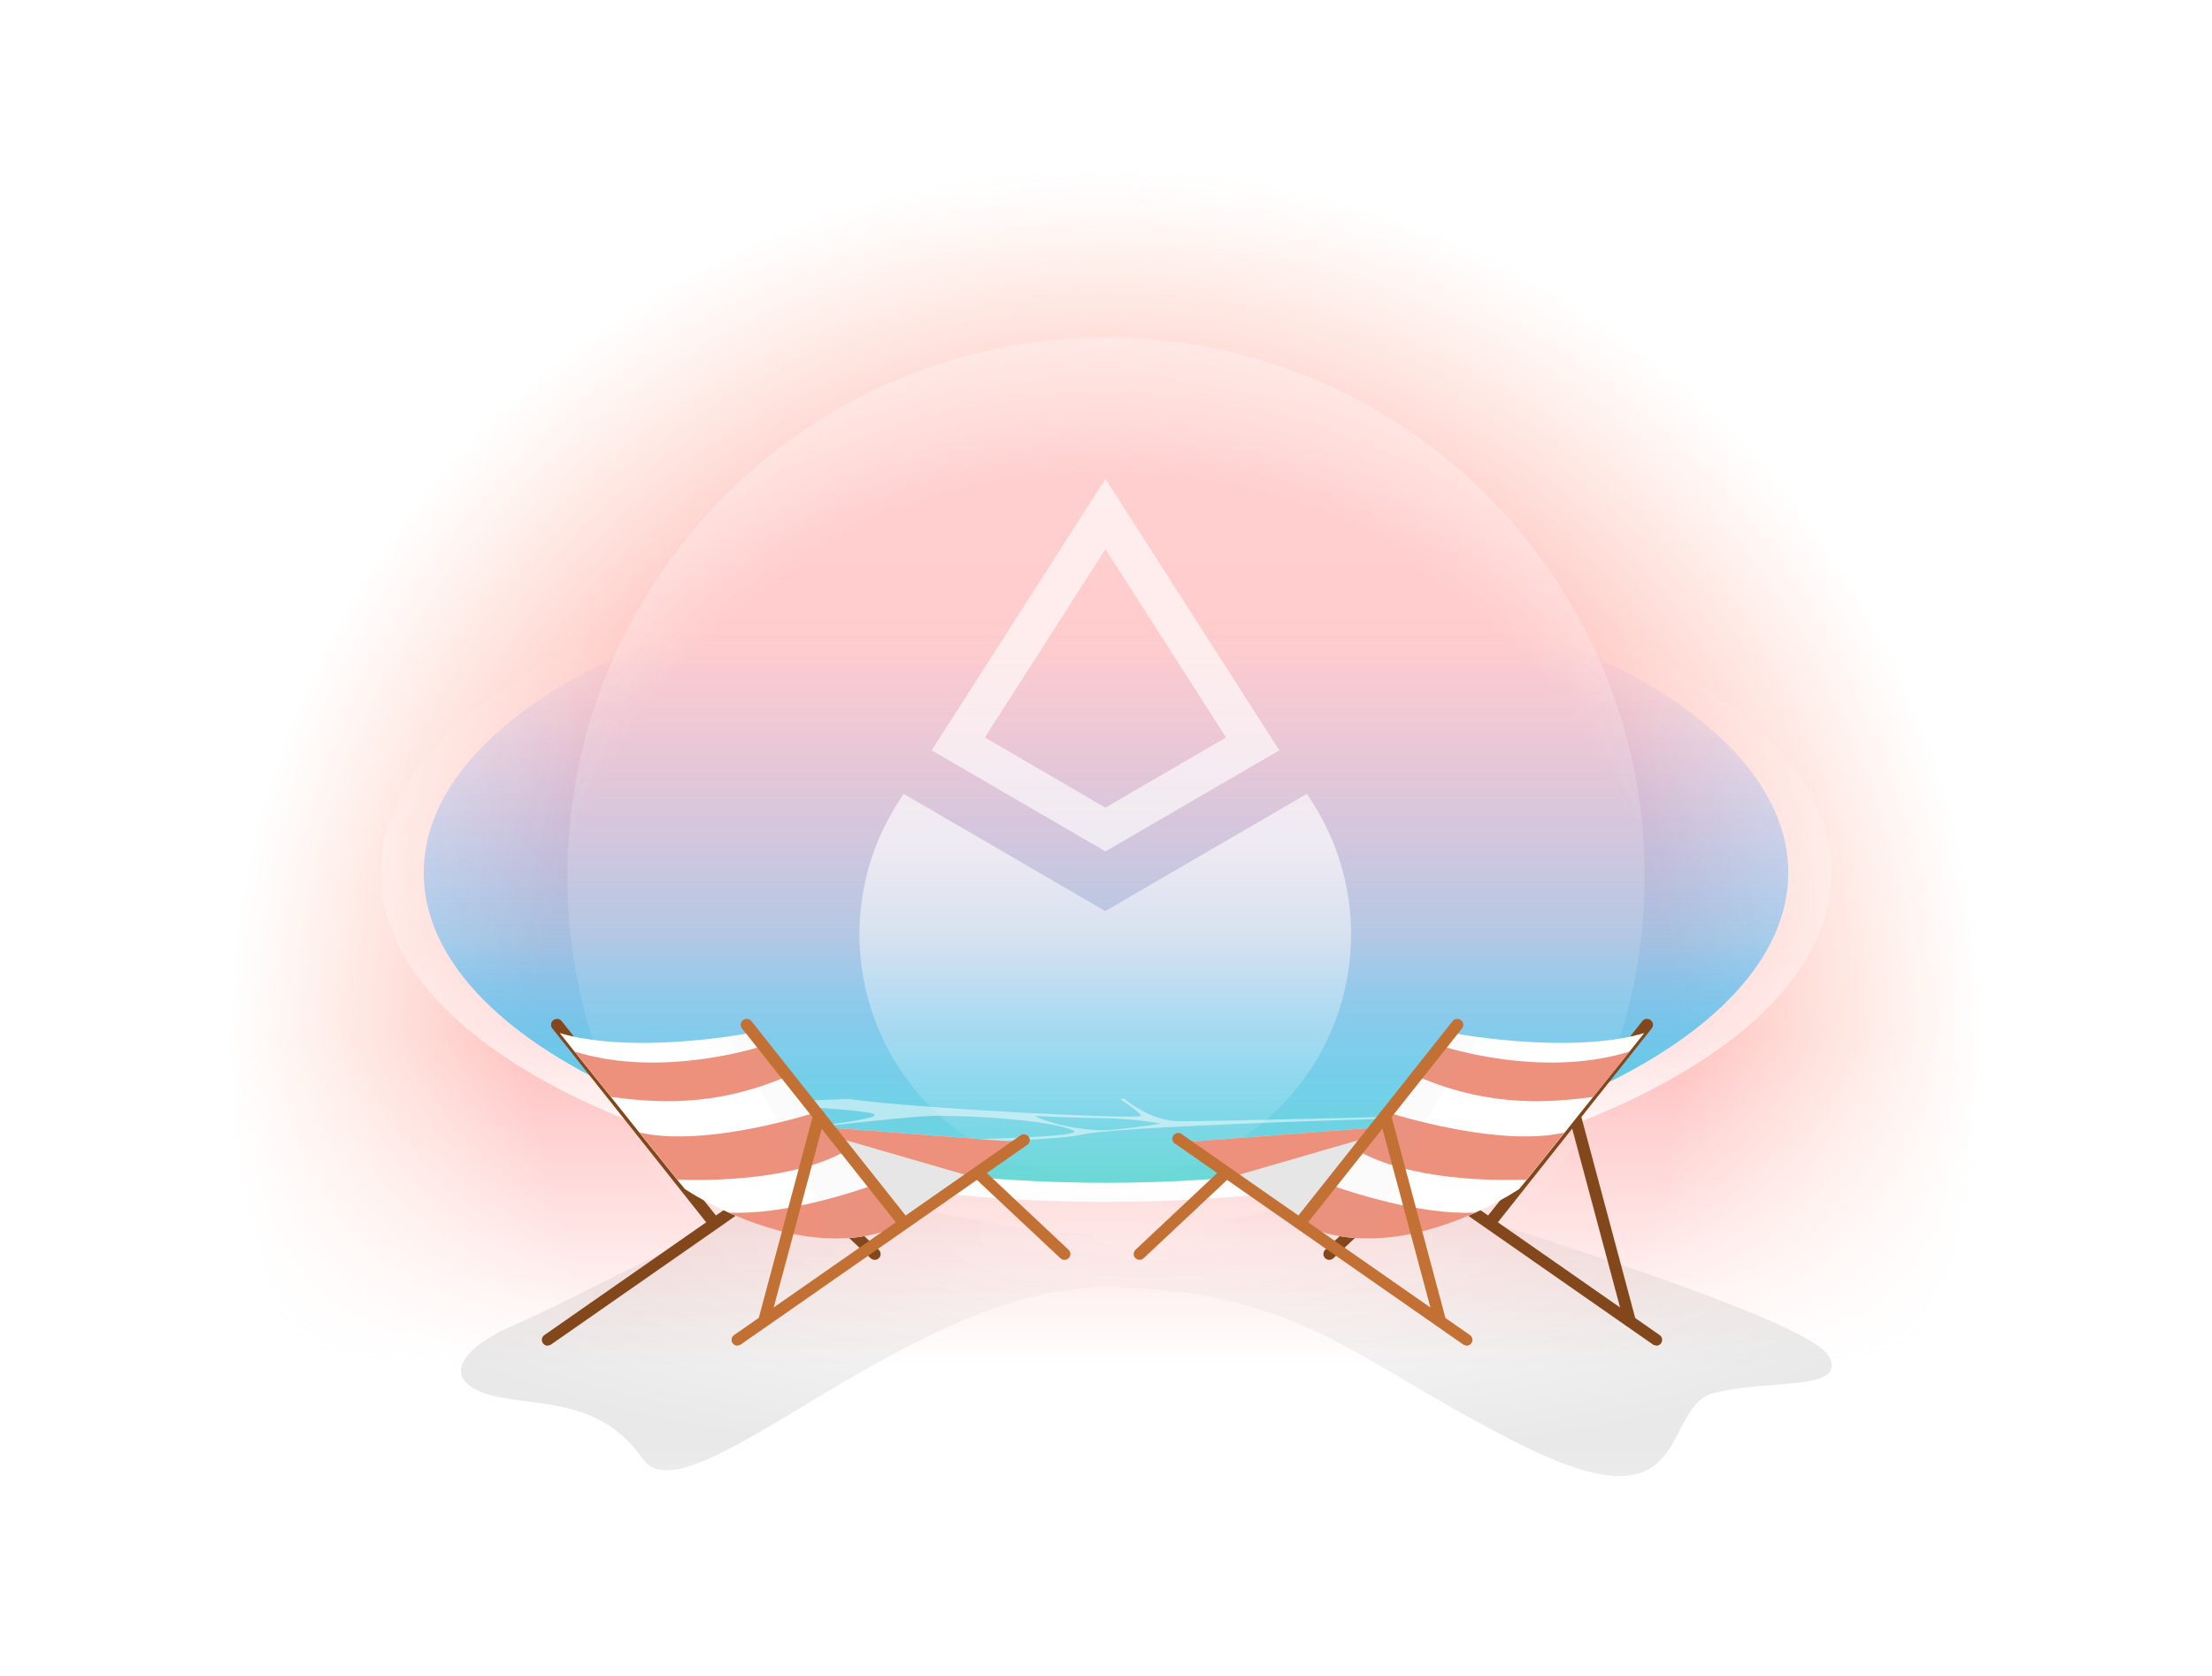 <svg width="924" height="700" viewBox="0 0 924 700" fill="none" xmlns="http://www.w3.org/2000/svg">
<mask id="mask0" mask-type="alpha" maskUnits="userSpaceOnUse" x="0" y="0" width="924" height="700">
<rect width="924" height="700" fill="url(#paint0_linear)"/>
</mask>
<g mask="url(#mask0)">
<mask id="mask1" mask-type="alpha" maskUnits="userSpaceOnUse" x="0" y="0" width="924" height="700">
<path d="M924 0H0V700H924V0Z" fill="url(#paint1_linear)"/>
</mask>
<g mask="url(#mask1)">
<g filter="url(#filter0_f)">
<mask id="mask2" mask-type="alpha" maskUnits="userSpaceOnUse" x="0" y="0" width="924" height="700">
<path d="M924 0H0V700H924V0Z" fill="url(#paint2_linear)"/>
</mask>
<g mask="url(#mask2)">
<path d="M462 805C665.241 805 830 640.241 830 437C830 233.759 665.241 69 462 69C258.759 69 94 233.759 94 437C94 640.241 258.759 805 462 805Z" fill="url(#paint3_radial)"/>
</g>
</g>
<path d="M462 502C629.342 502 765 440.439 765 364.5C765 288.561 629.342 227 462 227C294.658 227 159 288.561 159 364.5C159 440.439 294.658 502 462 502Z" fill="url(#paint4_linear)"/>
<path d="M462 494C619.401 494 747 436.021 747 364.5C747 292.979 619.401 235 462 235C304.599 235 177 292.979 177 364.5C177 436.021 304.599 494 462 494Z" fill="url(#paint5_linear)"/>
<g style="mix-blend-mode:overlay" opacity="0.6">
<path style="mix-blend-mode:overlay" opacity="0.6" d="M462 494C619.401 494 747 436.021 747 364.5C747 292.979 619.401 235 462 235C304.599 235 177 292.979 177 364.5C177 436.021 304.599 494 462 494Z" fill="url(#paint6_linear)"/>
</g>
<path opacity="0.5" fill-rule="evenodd" clip-rule="evenodd" d="M451.941 473.887C432.593 478.167 344.717 476.788 344.717 476.788L343.389 476.542C343.389 476.542 456.793 476.455 448.317 472.189C439.841 467.923 403.441 465.616 389.117 466.081C375.299 466.53 319.492 473.335 319.492 473.335L316.056 472.943C316.056 472.943 372.483 467.793 364.629 465.181C356.774 462.569 296 460.422 296 460.422L299.884 460.233C312.475 460.785 352.933 459.058 352.933 459.058H354.926C384.901 463.28 477.08 467.604 476.661 466.066C476.242 464.528 467.911 459 467.911 459H469.687C469.687 459 480.227 468.01 491.981 468.286C503.734 468.562 614.958 465.573 614.958 465.573L623 466.066C623 466.066 471.289 469.592 451.941 473.887ZM461.644 467.053C449.949 466.922 432.434 466.139 432.434 466.139C434.484 467.923 452.057 473.176 465.081 471.841C479.188 470.39 484.487 469.316 484.761 469.287C477.125 467.936 469.396 467.189 461.644 467.053Z" fill="white"/>
<path opacity="0.3" d="M462 591C586.264 591 687 490.264 687 366C687 241.736 586.264 141 462 141C337.736 141 237 241.736 237 366C237 490.264 337.736 591 462 591Z" fill="url(#paint7_linear)"/>
<g opacity="0.8" filter="url(#filter1_d)">
<path opacity="0.8" fill-rule="evenodd" clip-rule="evenodd" d="M534.382 313.392L461.77 200L389.16 313.391L461.767 355.611L534.382 313.392ZM461.77 229.35L411.388 308.029L461.767 337.323L512.154 308.029L461.77 229.35Z" fill="url(#paint8_linear)"/>
<path opacity="0.8" d="M377.449 331.559L461.681 380.538L461.684 380.54L545.933 331.558L548.233 335.151C574.176 375.664 568.383 428.722 534.304 462.714C494.201 502.715 429.182 502.715 389.079 462.714C355 428.722 349.206 375.664 375.149 335.151L377.449 331.559Z" fill="url(#paint9_linear)"/>
</g>
<path opacity="0.67" d="M305 510.016C257.205 532.058 234.5 544.936 213.969 553.802C193.438 562.669 184.206 575.413 202.103 581.815C220 588.216 249.5 581.815 268.5 609.364C287.5 636.913 382 535.591 464 537.558C546 539.526 566.282 569.431 637.5 604.446C708.718 639.461 693.081 587.72 716 581.815C738.919 575.909 771.911 581.165 764 566.576C756.089 551.986 647.218 518.392 603 504.115C558.782 489.837 517.5 515.441 460 515.441C402.5 515.441 352.795 487.975 305 510.016Z" fill="url(#paint10_radial)"/>
<path d="M622.312 513.187C621.856 513.18 621.411 513.05 621.025 512.811C620.639 512.572 620.326 512.234 620.122 511.833C619.918 511.431 619.83 510.983 619.868 510.535C619.905 510.088 620.067 509.66 620.335 509.297L686.012 426.525C686.212 426.269 686.461 426.055 686.745 425.894C687.03 425.734 687.343 425.629 687.668 425.588C687.993 425.546 688.323 425.568 688.64 425.652C688.956 425.736 689.253 425.881 689.512 426.077C689.772 426.274 689.99 426.519 690.153 426.798C690.317 427.078 690.423 427.386 690.465 427.706C690.507 428.026 690.485 428.351 690.4 428.662C690.314 428.973 690.167 429.265 689.967 429.52L624.29 512.292C624.052 512.58 623.749 512.81 623.407 512.965C623.064 513.12 622.69 513.196 622.312 513.187Z" fill="#82471B"/>
<path d="M691.846 561.975C691.336 561.974 690.838 561.817 690.422 561.527L570.399 477.88C570.063 477.729 569.766 477.507 569.528 477.229C569.291 476.952 569.119 476.626 569.025 476.275C568.931 475.924 568.917 475.556 568.985 475.2C569.053 474.843 569.2 474.505 569.417 474.212C569.633 473.918 569.914 473.675 570.237 473.501C570.561 473.326 570.92 473.225 571.288 473.203C571.657 473.182 572.025 473.242 572.367 473.378C572.709 473.513 573.017 473.722 573.267 473.989L693.29 557.637C693.715 557.94 694.031 558.367 694.195 558.857C694.358 559.348 694.36 559.877 694.2 560.368C694.04 560.86 693.726 561.289 693.304 561.595C692.881 561.901 692.371 562.068 691.846 562.072V561.975Z" fill="#82471B"/>
<path d="M680.811 554.194C680.262 554.193 679.73 554.013 679.296 553.682C678.863 553.351 678.554 552.888 678.418 552.365L655.517 466.85C655.403 466.243 655.527 465.615 655.864 465.093C656.2 464.571 656.725 464.193 657.333 464.036C657.941 463.878 658.586 463.953 659.141 464.244C659.695 464.535 660.117 465.021 660.323 465.605L683.224 551.101C683.32 551.462 683.331 551.84 683.257 552.206C683.182 552.573 683.023 552.917 682.792 553.214C682.561 553.51 682.264 553.751 681.924 553.917C681.585 554.084 681.21 554.172 680.831 554.174L680.811 554.194Z" fill="#82471B"/>
<path d="M555.269 526.221C554.776 526.216 554.296 526.068 553.888 525.795C553.481 525.521 553.165 525.135 552.981 524.685C552.797 524.236 552.753 523.742 552.854 523.267C552.955 522.793 553.197 522.358 553.549 522.019L589.72 488.054C589.949 487.8 590.229 487.596 590.543 487.455C590.856 487.313 591.196 487.237 591.541 487.231C591.886 487.226 592.228 487.29 592.546 487.422C592.864 487.553 593.151 487.747 593.389 487.993C593.626 488.239 593.81 488.531 593.927 488.85C594.044 489.169 594.092 489.509 594.069 489.847C594.046 490.186 593.951 490.516 593.791 490.817C593.632 491.117 593.41 491.382 593.141 491.595L556.99 525.52C556.531 525.965 555.914 526.217 555.269 526.221Z" fill="#82471B"/>
<path d="M586.379 470.041L585.291 471.033L541.961 510.464L514.768 491.458L494.221 477.082L586.379 470.041Z" fill="#E6E6E6"/>
<path d="M586.379 470.041L585.291 471.033L514.768 491.458L494.221 477.082L586.379 470.041Z" fill="#ED917C"/>
<path d="M686.823 431.485L680.633 439.266L665.425 458.233L658.167 467.298L653.539 473.133L637.718 492.82L634.514 496.71C628.737 500.415 622.674 503.667 616.379 506.437C603.893 512.281 590.443 515.878 576.668 517.058C564.691 518.098 552.657 515.806 541.94 510.444L555.013 494.668L566.879 480.37L579.832 464.71L587.743 455.237L592.291 449.751L602.694 437.165L607.341 431.563C607.341 431.563 611.296 432.321 617.585 433.177C633.466 435.259 664.515 438.099 686.823 431.485Z" fill="white"/>
<path d="M680.692 439.208L665.483 458.174C648.95 460.236 623.538 463.096 592.311 449.673L602.713 437.087C612.661 440.083 648.258 449.284 680.692 439.208Z" fill="#ED917C"/>
<path d="M653.519 473.017L637.698 492.703C624.171 493.189 588.85 493.112 566.819 480.389L579.832 464.71C590.65 467.959 628.799 478.736 653.519 473.017Z" fill="#ED917C"/>
<path d="M616.398 506.456C597.69 514.899 567.669 523.789 541.96 510.464L555.032 494.688C563.674 497.781 593.24 507.643 616.398 506.456Z" fill="#ED917C"/>
<g style="mix-blend-mode:multiply" opacity="0.21">
<g style="mix-blend-mode:multiply" opacity="0.21">
<path d="M576.687 517.078C564.71 518.118 552.677 515.826 541.96 510.464L555.032 494.688L566.898 480.39L579.832 464.711L587.742 455.237L592.291 449.751L602.693 437.165L607.341 431.563C607.341 431.563 611.296 432.322 617.585 433.178C604.453 452.65 574.275 499.726 576.687 517.078Z" fill="#9E9E9E"/>
</g>
</g>
<path d="M543.067 513.187C542.611 513.18 542.166 513.05 541.78 512.811C541.393 512.572 541.081 512.234 540.877 511.833C540.673 511.431 540.585 510.983 540.623 510.535C540.66 510.088 540.822 509.66 541.089 509.297L606.767 426.525C607.171 426.009 607.767 425.672 608.423 425.588C609.08 425.504 609.743 425.68 610.268 426.077C610.792 426.475 611.135 427.06 611.22 427.706C611.305 428.352 611.126 429.004 610.722 429.52L545.025 512.253C544.793 512.546 544.495 512.782 544.156 512.944C543.817 513.105 543.444 513.189 543.067 513.187Z" fill="#C27034"/>
<path d="M612.601 561.975C612.091 561.974 611.593 561.817 611.177 561.527L491.154 477.88C490.818 477.729 490.521 477.507 490.283 477.229C490.045 476.952 489.873 476.626 489.779 476.275C489.685 475.924 489.672 475.556 489.74 475.2C489.808 474.843 489.955 474.505 490.172 474.212C490.388 473.918 490.668 473.675 490.992 473.501C491.316 473.326 491.675 473.225 492.043 473.203C492.411 473.182 492.78 473.242 493.122 473.378C493.464 473.513 493.771 473.722 494.021 473.989L614.045 557.637C614.469 557.94 614.786 558.367 614.95 558.857C615.113 559.348 615.115 559.877 614.955 560.368C614.795 560.86 614.481 561.289 614.059 561.595C613.636 561.901 613.126 562.068 612.601 562.072V561.975Z" fill="#C27034"/>
<path d="M601.586 554.193C601.037 554.193 600.504 554.013 600.071 553.682C599.638 553.351 599.329 552.887 599.193 552.365L576.252 466.85C576.14 466.531 576.096 466.193 576.123 465.856C576.15 465.52 576.247 465.193 576.409 464.895C576.57 464.597 576.792 464.336 577.062 464.127C577.331 463.917 577.641 463.765 577.972 463.679C578.304 463.593 578.65 463.575 578.989 463.627C579.328 463.679 579.653 463.799 579.942 463.98C580.232 464.161 580.48 464.398 580.672 464.678C580.864 464.958 580.995 465.273 581.058 465.605L603.959 551.1C604.058 551.461 604.073 551.84 604.001 552.207C603.929 552.574 603.772 552.92 603.543 553.219C603.314 553.517 603.018 553.76 602.679 553.929C602.34 554.098 601.966 554.188 601.586 554.193Z" fill="#C27034"/>
<path d="M476.026 526.221C475.533 526.216 475.053 526.068 474.645 525.795C474.238 525.521 473.922 525.135 473.738 524.685C473.554 524.236 473.509 523.742 473.611 523.267C473.712 522.793 473.953 522.358 474.306 522.019L510.457 488.054C510.944 487.67 511.56 487.48 512.184 487.521C512.807 487.563 513.391 487.833 513.821 488.278C514.252 488.723 514.496 489.311 514.507 489.925C514.517 490.54 514.293 491.135 513.878 491.595L477.727 525.52C477.273 525.961 476.664 526.212 476.026 526.221Z" fill="#C27034"/>
<path d="M298.353 513.187C298.809 513.18 299.255 513.05 299.641 512.811C300.027 512.572 300.339 512.234 300.543 511.833C300.747 511.431 300.835 510.983 300.798 510.535C300.76 510.088 300.599 509.66 300.331 509.297L234.653 426.525C234.249 426.009 233.654 425.672 232.997 425.588C232.341 425.504 231.677 425.68 231.153 426.077C230.628 426.475 230.286 427.06 230.201 427.706C230.115 428.352 230.294 429.004 230.698 429.52L296.376 512.292C296.614 512.58 296.916 512.81 297.259 512.965C297.602 513.121 297.976 513.196 298.353 513.187Z" fill="#82471B"/>
<path d="M228.821 561.975C229.332 561.974 229.829 561.817 230.245 561.527L350.269 477.88C350.604 477.729 350.902 477.507 351.139 477.229C351.377 476.952 351.549 476.626 351.643 476.275C351.737 475.924 351.75 475.556 351.683 475.2C351.615 474.843 351.467 474.505 351.251 474.212C351.034 473.918 350.754 473.675 350.43 473.501C350.107 473.326 349.748 473.225 349.379 473.203C349.011 473.182 348.642 473.242 348.3 473.378C347.958 473.513 347.651 473.722 347.401 473.989L227.378 557.637C226.953 557.94 226.636 558.367 226.473 558.857C226.309 559.348 226.307 559.877 226.467 560.368C226.627 560.86 226.941 561.289 227.364 561.595C227.786 561.901 228.297 562.068 228.821 562.072V561.975Z" fill="#82471B"/>
<path d="M365.397 526.221C365.89 526.216 366.37 526.068 366.778 525.795C367.185 525.521 367.501 525.135 367.685 524.685C367.869 524.236 367.914 523.742 367.812 523.267C367.711 522.793 367.47 522.358 367.117 522.019L330.966 488.054C330.737 487.8 330.457 487.596 330.143 487.455C329.83 487.313 329.49 487.237 329.145 487.231C328.8 487.226 328.458 487.29 328.14 487.422C327.822 487.553 327.535 487.747 327.297 487.993C327.059 488.239 326.876 488.531 326.759 488.85C326.642 489.169 326.594 489.509 326.617 489.847C326.64 490.186 326.735 490.516 326.894 490.817C327.054 491.117 327.276 491.382 327.545 491.595L363.696 525.52C364.15 525.961 364.759 526.212 365.397 526.221Z" fill="#82471B"/>
<path d="M334.288 470.041L335.376 471.033L378.706 510.464L405.899 491.458L426.446 477.082L334.288 470.041Z" fill="#E6E6E6"/>
<path d="M334.288 470.041L335.376 471.033L405.899 491.458L426.446 477.082L334.288 470.041Z" fill="#ED917C"/>
<path d="M233.844 431.485L240.034 439.266L255.242 458.232L262.5 467.297L267.128 473.133L282.949 492.82L286.152 496.71C291.929 500.415 297.993 503.667 304.287 506.437C316.774 512.281 330.223 515.878 343.999 517.058C355.976 518.098 368.009 515.806 378.726 510.444L365.654 494.668L353.788 480.37L340.735 464.613L332.825 455.139L328.276 449.654L317.874 437.068L313.226 431.465C313.226 431.465 309.271 432.224 302.982 433.08C287.141 435.259 256.152 438.099 233.844 431.485Z" fill="white"/>
<path d="M240.033 439.208L255.241 458.174C271.774 460.236 297.187 463.096 328.414 449.673L318.012 437.087C308.005 440.083 272.407 449.284 240.033 439.208Z" fill="#ED917C"/>
<path d="M267.146 473.017L282.968 492.703C296.495 493.19 331.815 493.112 353.846 480.39L340.794 464.633C330.016 467.959 291.867 478.736 267.146 473.017Z" fill="#ED917C"/>
<path d="M304.269 506.456C322.977 514.899 352.998 523.789 378.707 510.464L365.635 494.688C356.993 497.781 327.427 507.643 304.269 506.456Z" fill="#ED917C"/>
<g style="mix-blend-mode:multiply" opacity="0.21">
<g style="mix-blend-mode:multiply" opacity="0.21">
<path d="M343.979 517.077C355.956 518.117 367.99 515.826 378.707 510.463L365.634 494.687L353.769 480.389L340.716 464.632L332.805 455.159L328.257 449.673L317.855 437.087L313.207 431.485C313.207 431.485 309.252 432.243 302.963 433.099C316.213 452.65 346.471 499.726 343.979 517.077Z" fill="#9E9E9E"/>
</g>
</g>
<path d="M377.598 513.187C378.054 513.18 378.5 513.05 378.886 512.811C379.272 512.572 379.584 512.234 379.788 511.833C379.992 511.431 380.08 510.983 380.043 510.535C380.005 510.088 379.844 509.66 379.576 509.297L313.898 426.525C313.698 426.269 313.449 426.055 313.165 425.894C312.881 425.734 312.567 425.629 312.242 425.588C311.917 425.546 311.587 425.568 311.271 425.652C310.954 425.736 310.658 425.881 310.398 426.077C310.138 426.274 309.921 426.519 309.757 426.798C309.594 427.078 309.488 427.386 309.446 427.706C309.403 428.026 309.426 428.351 309.511 428.662C309.596 428.973 309.743 429.265 309.943 429.52L375.621 512.292C375.859 512.58 376.161 512.81 376.504 512.965C376.847 513.12 377.221 513.196 377.598 513.187Z" fill="#C27034"/>
<path d="M308.063 561.974C308.574 561.973 309.071 561.817 309.487 561.527L429.511 477.88C429.901 477.463 430.132 476.927 430.166 476.362C430.2 475.797 430.033 475.238 429.696 474.78C429.358 474.322 428.869 473.993 428.313 473.848C427.756 473.704 427.166 473.754 426.643 473.989L306.62 557.636C306.195 557.939 305.878 558.367 305.715 558.857C305.551 559.348 305.549 559.876 305.709 560.368C305.87 560.86 306.183 561.289 306.606 561.595C307.029 561.901 307.539 562.068 308.063 562.072V561.974Z" fill="#C27034"/>
<path d="M319.1 554.193C319.648 554.193 320.181 554.013 320.614 553.682C321.048 553.351 321.357 552.887 321.493 552.365L344.493 466.85C344.605 466.531 344.649 466.193 344.622 465.856C344.595 465.52 344.497 465.193 344.336 464.895C344.174 464.597 343.952 464.336 343.683 464.127C343.414 463.917 343.104 463.765 342.772 463.679C342.44 463.593 342.094 463.575 341.755 463.627C341.416 463.679 341.092 463.799 340.802 463.98C340.513 464.161 340.264 464.398 340.072 464.678C339.88 464.958 339.749 465.273 339.687 465.605L316.786 551.1C316.689 551.461 316.678 551.84 316.753 552.206C316.828 552.572 316.987 552.917 317.218 553.213C317.449 553.51 317.745 553.75 318.085 553.917C318.425 554.083 318.799 554.171 319.179 554.174L319.1 554.193Z" fill="#C27034"/>
<path d="M444.66 526.221C445.153 526.216 445.634 526.068 446.041 525.795C446.448 525.521 446.764 525.135 446.948 524.685C447.132 524.236 447.177 523.742 447.076 523.267C446.975 522.793 446.733 522.358 446.381 522.019L410.21 488.054C409.722 487.67 409.106 487.48 408.483 487.521C407.86 487.563 407.275 487.833 406.845 488.278C406.415 488.723 406.17 489.311 406.16 489.925C406.149 490.54 406.373 491.135 406.788 491.595L442.94 525.52C443.398 525.965 444.016 526.217 444.66 526.221Z" fill="#C27034"/>
</g>
</g>
<defs>
<filter id="filter0_f" x="-90" y="-115" width="1104" height="999" filterUnits="userSpaceOnUse" color-interpolation-filters="sRGB">
<feFlood flood-opacity="0" result="BackgroundImageFix"/>
<feBlend mode="normal" in="SourceGraphic" in2="BackgroundImageFix" result="shape"/>
<feGaussianBlur stdDeviation="92" result="effect1_foregroundBlur"/>
</filter>
<filter id="filter1_d" x="295" y="136" width="333.382" height="420.715" filterUnits="userSpaceOnUse" color-interpolation-filters="sRGB">
<feFlood flood-opacity="0" result="BackgroundImageFix"/>
<feColorMatrix in="SourceAlpha" type="matrix" values="0 0 0 0 0 0 0 0 0 0 0 0 0 0 0 0 0 0 127 0"/>
<feOffset/>
<feGaussianBlur stdDeviation="32"/>
<feColorMatrix type="matrix" values="0 0 0 0 1 0 0 0 0 1 0 0 0 0 1 0 0 0 0.8 0"/>
<feBlend mode="normal" in2="BackgroundImageFix" result="effect1_dropShadow"/>
<feBlend mode="normal" in="SourceGraphic" in2="effect1_dropShadow" result="shape"/>
</filter>
<linearGradient id="paint0_linear" x1="0" y1="350" x2="924" y2="350" gradientUnits="userSpaceOnUse">
<stop stop-color="#C4C4C4" stop-opacity="0"/>
<stop offset="0.11" stop-color="#C4C4C4"/>
<stop offset="0.876" stop-color="#C4C4C4"/>
<stop offset="1" stop-color="#C4C4C4" stop-opacity="0"/>
</linearGradient>
<linearGradient id="paint1_linear" x1="462" y1="0" x2="462" y2="700" gradientUnits="userSpaceOnUse">
<stop stop-color="#C4C4C4" stop-opacity="0"/>
<stop offset="0.157" stop-color="#C4C4C4"/>
<stop offset="0.863" stop-color="#C4C4C4"/>
<stop offset="1" stop-color="#C4C4C4" stop-opacity="0"/>
</linearGradient>
<linearGradient id="paint2_linear" x1="462" y1="0" x2="462" y2="700" gradientUnits="userSpaceOnUse">
<stop stop-color="#C4C4C4" stop-opacity="0"/>
<stop offset="0.13" stop-color="#C4C4C4"/>
<stop offset="0.619" stop-color="#C4C4C4"/>
<stop offset="0.815" stop-color="#C4C4C4" stop-opacity="0"/>
</linearGradient>
<radialGradient id="paint3_radial" cx="0" cy="0" r="1" gradientUnits="userSpaceOnUse" gradientTransform="translate(462 437) rotate(-90) scale(368)">
<stop offset="0.649" stop-color="#FFBEBE"/>
<stop offset="1" stop-color="#FFD2BE" stop-opacity="0"/>
</radialGradient>
<linearGradient id="paint4_linear" x1="462" y1="258.015" x2="462" y2="502" gradientUnits="userSpaceOnUse">
<stop stop-color="white" stop-opacity="0"/>
<stop offset="0.561" stop-color="white" stop-opacity="0.28"/>
<stop offset="1" stop-color="white"/>
</linearGradient>
<linearGradient id="paint5_linear" x1="462" y1="264.211" x2="462" y2="494" gradientUnits="userSpaceOnUse">
<stop stop-color="#6562FF" stop-opacity="0"/>
<stop offset="0.561" stop-color="#00A3FF" stop-opacity="0.28"/>
<stop offset="1" stop-color="#63D6D2"/>
</linearGradient>
<linearGradient id="paint6_linear" x1="462" y1="264.211" x2="462" y2="494" gradientUnits="userSpaceOnUse">
<stop stop-color="#6562FF" stop-opacity="0"/>
<stop offset="0.561" stop-color="#00A3FF" stop-opacity="0.28"/>
<stop offset="1" stop-color="#63D6D2"/>
</linearGradient>
<linearGradient id="paint7_linear" x1="462" y1="141" x2="462" y2="591" gradientUnits="userSpaceOnUse">
<stop stop-color="white"/>
<stop offset="1" stop-color="white" stop-opacity="0"/>
</linearGradient>
<linearGradient id="paint8_linear" x1="461.691" y1="200" x2="461.691" y2="492.715" gradientUnits="userSpaceOnUse">
<stop offset="0.514" stop-color="white"/>
<stop offset="1" stop-color="white" stop-opacity="0"/>
</linearGradient>
<linearGradient id="paint9_linear" x1="461.691" y1="200" x2="461.691" y2="492.715" gradientUnits="userSpaceOnUse">
<stop offset="0.514" stop-color="white"/>
<stop offset="1" stop-color="white" stop-opacity="0"/>
</linearGradient>
<radialGradient id="paint10_radial" cx="0" cy="0" r="1" gradientUnits="userSpaceOnUse" gradientTransform="translate(480 514.935) rotate(90) scale(98.856 348.795)">
<stop stop-opacity="0"/>
<stop offset="1" stop-opacity="0.13"/>
</radialGradient>
</defs>
</svg>
